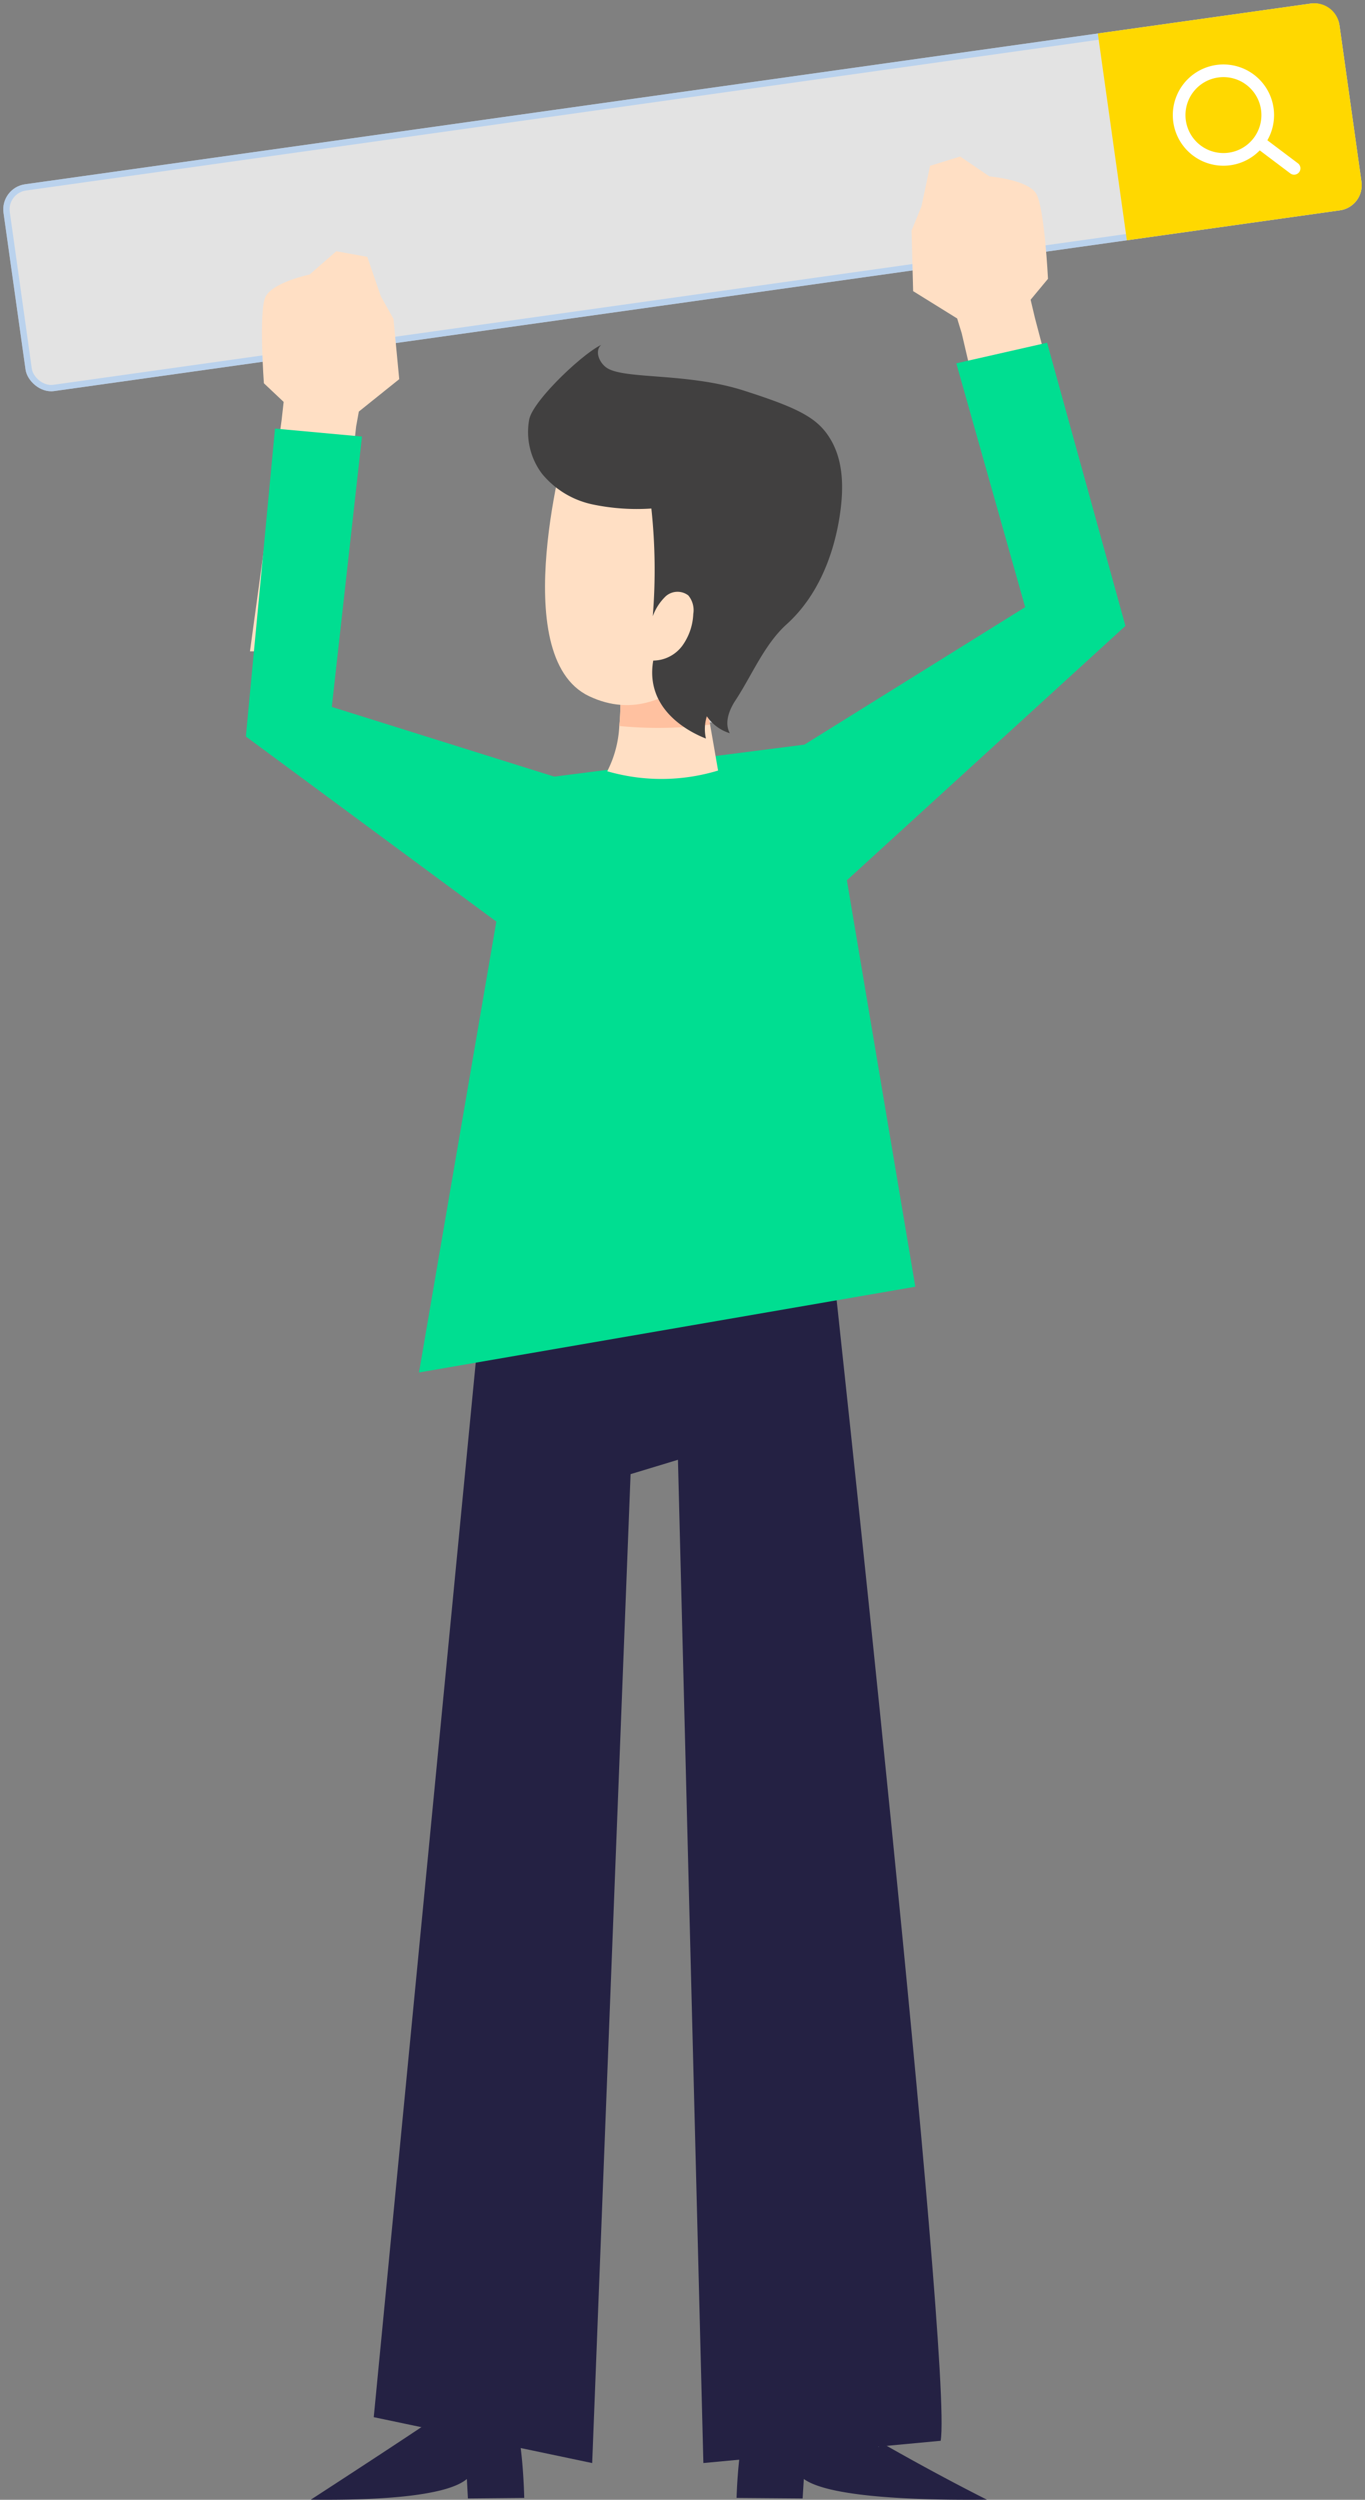 <svg xmlns="http://www.w3.org/2000/svg" width="215.71" height="394.975" viewBox="0 0 215.71 394.975">
  <rect x="0" y="0" width="215.71" height="394.975" fill="#808080" stroke="none"/>
  <g id="human-03" transform="translate(0 0)">
    <path id="Fill_15" data-name="Fill 15" d="M0,33.114H6.617V0H0Z" transform="translate(108.059 81.046)"
          fill="#d3d3d3"/>
    <path id="Fill_81" data-name="Fill 81"
          d="M0,26.545l10.436.088.192-3.081c3.95,2.873,17.651,3.386,28.93,3.273-13.414-6.773-26.231-14.5-27.151-15.4a.167.167,0,0,1-.029-.043c-.73-.864-1.617-6.649-1.791-11.289L.31,0,2.14,13.687a2.183,2.183,0,0,0-.235.355C.236,16.94,0,26.545,0,26.545"
          transform="translate(116.4 368.135)" fill="#242143"/>
    <path id="Fill_82" data-name="Fill 82"
          d="M2.191,16.853a2.7,2.7,0,0,0-.281.437c4.332.171,10-2.133,12.531-3.278-.873-1.064-1.935-8.187-2.144-13.9L0,0Z"
          transform="translate(116.771 361.927)" fill="#ffdfc4"/>
    <path id="Fill_83" data-name="Fill 83" d="M1.756,6.685l3.781-5.47L3.781,0,0,5.47Z"
          transform="translate(137.09 379.913)" fill="#fff"/>
    <path id="Fill_84" data-name="Fill 84" d="M1.757,6.686,5.538,1.214,3.781,0,0,5.47Z"
          transform="translate(134.19 378.146)" fill="#fff"/>
    <path id="Fill_85" data-name="Fill 85" d="M1.756,6.685l3.781-5.47L3.781,0,0,5.47Z"
          transform="translate(130.958 376.432)" fill="#fff"/>
    <path id="Fill_86" data-name="Fill 86"
          d="M33.765,26.545l-8.9.088L24.7,23.552C21.334,26.426,9.65,26.939.031,26.825c0,0,22.369-14.5,23.154-15.4a.17.17,0,0,0,.025-.043c.622-.864,1.379-6.649,1.528-11.289L33.5,0,31.94,13.687a2.245,2.245,0,0,1,.2.355c1.424,2.9,1.625,12.5,1.625,12.5"
          transform="translate(49.08 368.135)" fill="#242143"/>
    <path id="Fill_87" data-name="Fill 87"
          d="M12.251,16.853a2.7,2.7,0,0,1,.281.437C8.2,17.461,2.534,15.157,0,14.012.873,12.948,1.935,5.825,2.144.112L14.442,0Z"
          transform="translate(68.032 361.927)" fill="#ffdfc4"/>
    <path id="Fill_90" data-name="Fill 90" d="M3.781,6.685,0,1.214,1.757,0,5.536,5.47Z"
          transform="translate(62.75 376.432)" fill="#fff"/>
    <path id="Fill_91" data-name="Fill 91"
          d="M64.021-1.866S83.239,174.209,81.244,185.6l-37.5,3.517L39.726,30.6l-7.486,2.269L26.173,189.121l-34.52-7.252L8.039,12.452Z"
          transform="translate(67.41 200.051)" fill="#242143"/>
    <g id="Group_676" data-name="Group 676" transform="translate(0 29.671) rotate(-8)">
      <g id="Rectangle_990" data-name="Rectangle 990" transform="translate(0 0)" fill="rgba(255,255,255,0.78)"
         stroke="rgba(153,196,247,0.54)" stroke-width="1">
        <rect width="213.192" height="33" rx="4" stroke="none"/>
        <rect x="0.5" y="0.5" width="212.192" height="32" rx="3.5" fill="none"/>
      </g>
      <path id="Rectangle_989" data-name="Rectangle 989"
            d="M0,0H34a4,4,0,0,1,4,4V29a4,4,0,0,1-4,4H0a0,0,0,0,1,0,0V0A0,0,0,0,1,0,0Z" transform="translate(175.192 0)"
            fill="#ffd800"/>
      <g id="search" transform="translate(185.056 7.532)">
        <path id="search-2" data-name="search"
              d="M18.319,14.433a8,8,0,1,0-1.412,1.412l.042.045,4.243,4.243a1,1,0,0,0,1.414-1.414l-4.243-4.243Zm-2.076-9.15a6,6,0,1,1-8.485,0A6,6,0,0,1,16.243,5.283Z"
              transform="translate(-4 -1.525)" fill="#fff" fill-rule="evenodd"/>
      </g>
    </g>
    <path id="Fill_95" data-name="Fill 95" d="M-10.349,93.288,5.678-.173,53.592-6.3,68.08,79.739"
          transform="translate(76.566 123.566)" fill="#00de91"/>
    <path id="Fill_96" data-name="Fill 96"
          d="M17.515,17.231A30.786,30.786,0,0,1,0,17.344,17.441,17.441,0,0,0,1.9,10.2c.112-1.142.166-2.291.181-3.37A53.222,53.222,0,0,0,1.847.684L14.5,0l.321,1.784,1.431,8.184Z"
          transform="translate(95.964 104.517)" fill="#ffdfc4"/>
    <path id="Fill_97" data-name="Fill 97"
          d="M14.346,8.184A63.767,63.767,0,0,1,0,8.412C.112,7.27.165,6.121.181,5.042c0,0,9.3-1.782,12.734-5.042Z"
          transform="translate(97.866 106.3)" fill="#ffc1a0"/>
    <path id="Fill_98" data-name="Fill 98"
          d="M3.494,0S-6.332,34.34,6.972,40.636c13.964,6.61,23.681-12.26,23.681-12.26L33.842,4.309Z"
          transform="translate(86.13 69.368)" fill="#ffdfc4"/>
    <path id="Fill_101" data-name="Fill 101"
          d="M40.87,44.136C45.806,39.685,48.4,33.1,49.325,26.519c.551-3.912.519-8.124-1.481-11.53s-4.921-4.944-13.757-7.775S15.323,5.459,12.5,3.662C11.267,2.876,10.466.967,11.563,0,8.618,1.383.742,8.83.181,11.8a10.952,10.952,0,0,0,2.025,8.558,14.1,14.1,0,0,0,7.9,4.826,34.017,34.017,0,0,0,9.382.668,91.068,91.068,0,0,1,.222,17.024,8.277,8.277,0,0,1,2.078-3.189,2.817,2.817,0,0,1,3.525-.116,3.61,3.61,0,0,1,.8,2.923,9.223,9.223,0,0,1-1.72,5.019,5.785,5.785,0,0,1-4.608,2.365C18.29,58.491,27.216,61.833,28.113,62.2a6.733,6.733,0,0,1,.141-3.52,6.811,6.811,0,0,0,3.632,2.676c-.879-1.613-.134-3.632.876-5.166,2.613-3.968,4.579-8.872,8.107-12.053"
          transform="translate(83.447 54.496)" fill="#414040"/>
    <path id="Fill_109" data-name="Fill 109"
          d="M22.681,10.692l-2-3.587L18.538.882,13.64,0,9.424,3.679S3.432,4.921,2.41,7.3,2.2,20.856,2.2,20.856l3.125,2.949L5,26.7,0,63.215H12.9l3.875-35.5.428-2.383,6.385-5.123Z"
          transform="translate(39.501 39.7)" fill="#ffdfc4"/>
    <path id="Fill_110" data-name="Fill 110"
          d="M15.661,29.579l4.772-42.719L6.689-14.4,2.084,34.252,49.358,69.18l5.594-27.289"
          transform="translate(36.771 82.118)" fill="#00de91"/>
    <path id="Fill_111" data-name="Fill 111"
          d="M0,11.708l1.554-3.8L2.928,1.467,7.683,0l4.628,3.144s6.1.508,7.4,2.748S21.56,19.319,21.56,19.319l-2.745,3.306.669,2.832L28.857,61.1l-12.8,1.56L7.919,27.9l-.713-2.314L.25,21.269Z"
          transform="translate(144.053 24.733)" fill="#ffdfc4"/>
    <path id="Fill_112" data-name="Fill 112" d="M44.38,30.839,33.5-7.684l14.346-3.257L60.224,33.8,7.061,82.342,0,58.472"
          transform="translate(117.626 65.094)" fill="#00de91"/>
  </g>
</svg>
